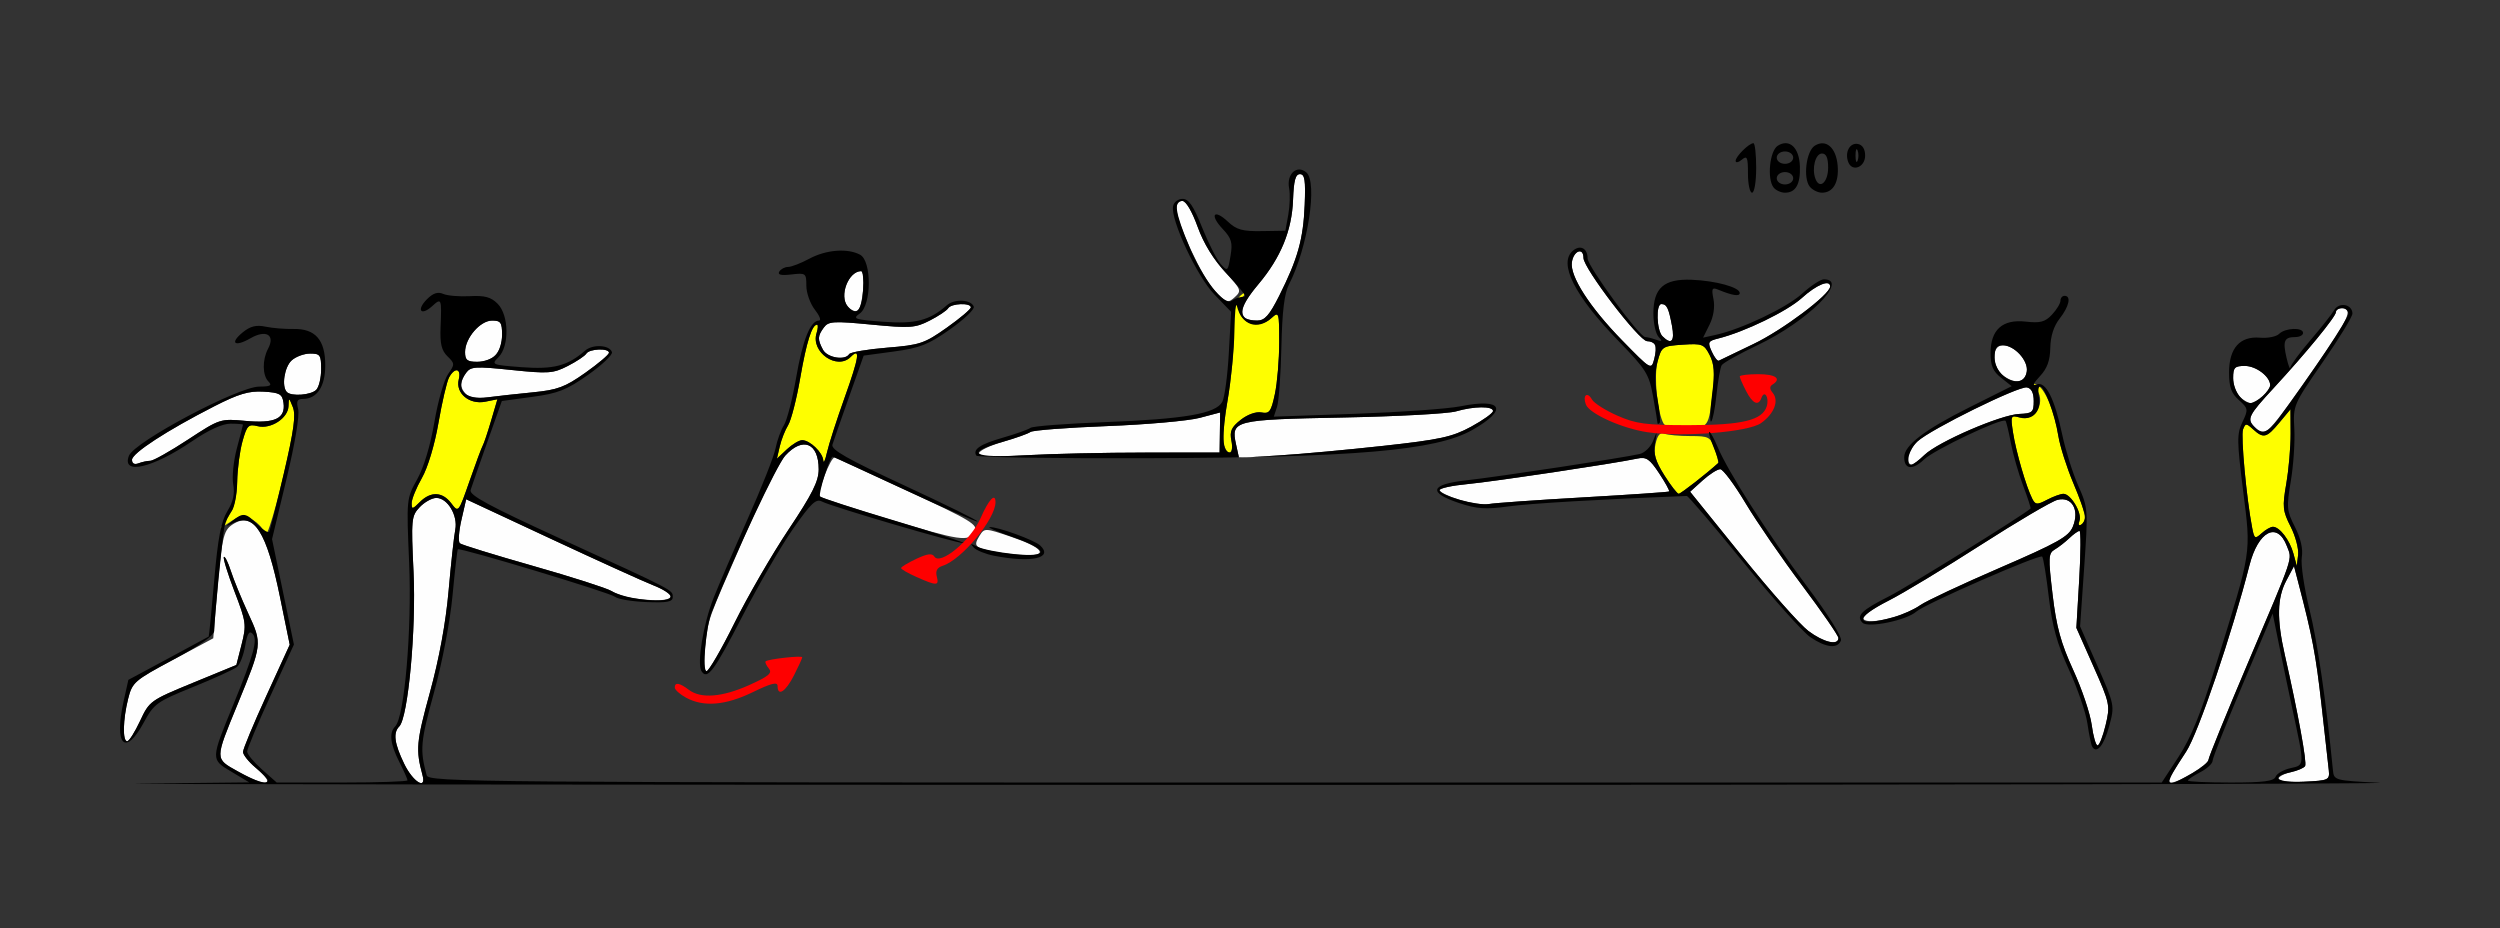 <?xml version="1.0" encoding="UTF-8" standalone="no"?>
<!-- Created with Inkscape (http://www.inkscape.org/) -->

<svg
   xmlns:dc="http://purl.org/dc/elements/1.1/"
   xmlns:cc="http://creativecommons.org/ns#"
   xmlns:rdf="http://www.w3.org/1999/02/22-rdf-syntax-ns#"
   xmlns:svg="http://www.w3.org/2000/svg"
   xmlns="http://www.w3.org/2000/svg"
   xmlns:sodipodi="http://sodipodi.sourceforge.net/DTD/sodipodi-0.dtd"
   xmlns:inkscape="http://www.inkscape.org/namespaces/inkscape"
   id="svg3336"
   version="1.1"
   inkscape:version="0.91 r13725"
   width="568.224"
   height="210.938"
   viewBox="0 0 568.224 210.938"
   sodipodi:docname="fx130401.svg">
  <rect x="0" y="0" width="568.224" height="210.938" fill="#333333" stroke="none"/>
  <defs
     id="defs3340" />
  <sodipodi:namedview
     pagecolor="#ffffff"
     bordercolor="#666666"
     borderopacity="1"
     objecttolerance="10"
     gridtolerance="10"
     guidetolerance="10"
     inkscape:pageopacity="0"
     inkscape:pageshadow="2"
     inkscape:window-width="1484"
     inkscape:window-height="766"
     id="namedview3338"
     showgrid="false"
     inkscape:zoom="2.1998355"
     inkscape:cx="284.11215"
     inkscape:cy="105.46875"
     inkscape:window-x="0"
     inkscape:window-y="0"
     inkscape:window-maximized="0"
     inkscape:current-layer="svg3336" />
  <g
     id="g3346"
     transform="translate(-0.838,-0.265)">
    <path
       style="fill:#fefefe"
       d="m 54.852,175.571 c -5.222,-2.915 -5.221,-2.55 -0.034,-15.193 5.653,-13.781 5.649,-13.741 2.442,-20.691 -1.546,-3.352 -3.328,-7.704 -3.961,-9.672 -0.632,-1.968 -1.341,-3.386 -1.575,-3.151 -0.234,0.235 0.846,3.744 2.4,7.797 2.674,6.974 2.761,7.622 1.632,12.057 l -1.194,4.688 -9.866,4.057 c -9.69,3.985 -9.904,4.139 -12.02,8.672 -1.185,2.538 -2.503,4.615 -2.929,4.615 -1.079,0 -0.967,-4.969 0.217,-9.663 0.945,-3.747 1.421,-4.16 10.169,-8.838 l 9.177,-4.907 0.611,-7.28 c 1.324,-15.784 1.605,-17.163 3.8,-18.605 4.703,-3.091 7.693,1.5 10.76,16.521 l 2.21,10.821 -5.308,11.603 c -2.92,6.381 -5.308,12.127 -5.308,12.767 0,0.641 1.262,2.23 2.804,3.531 5.013,4.231 2.836,4.702 -4.026,0.871 z m 37.857,-1.69 c -2.243,-4.631 -2.563,-7.059 -1.123,-8.504 2.008,-2.015 3.86,-22.024 3.244,-35.064 -0.568,-12.045 -0.501,-12.758 1.388,-14.766 1.092,-1.16 2.8,-2.109 3.796,-2.109 2.551,0 4.942,4.019 4.3,7.228 -0.288,1.439 -0.969,7.679 -1.515,13.866 -0.643,7.297 -2.14,15.436 -4.26,23.162 -3.088,11.254 -3.238,12.954 -1.661,18.791 0.928,3.435 -2.187,1.49 -4.169,-2.603 z m 401.286,3.072 c 0.357,-0.645 2.037,-3.281 3.734,-5.859 2.72,-4.133 10.418,-26.785 14.385,-42.333 1.997,-7.826 6.356,-10.058 8.515,-4.359 1.214,3.203 1.801,1.443 -8.86,26.536 -4.929,11.602 -8.966,21.516 -8.971,22.031 -0.01,1.028 -6.746,5.156 -8.413,5.156 -0.571,0 -0.747,-0.527 -0.39,-1.172 z m 24.696,0.354 c 0,-0.499 1.257,-1.185 2.793,-1.523 1.536,-0.338 3.012,-0.971 3.279,-1.405 0.461,-0.747 -1.576,-11.901 -4.623,-25.316 -1.84,-8.101 -1.736,-12.906 0.363,-16.862 l 1.735,-3.268 0.973,3.737 c 3.229,12.397 3.955,16.211 5.259,27.643 0.794,6.961 1.547,13.711 1.673,15 0.22,2.249 -0.007,2.355 -5.612,2.623 -3.335,0.159 -5.841,-0.11 -5.841,-0.629 z m -42.431,-12.274 c -0.339,-2.56 -2.229,-8.175 -4.201,-12.477 -2.812,-6.134 -3.824,-9.834 -4.689,-17.142 -1.007,-8.506 -0.964,-9.401 0.494,-10.257 0.879,-0.516 2.371,-1.676 3.315,-2.578 0.945,-0.902 1.982,-1.641 2.305,-1.641 0.323,0 0.296,4.957 -0.06,11.016 l -0.648,11.016 3.876,8.739 c 3.754,8.464 3.841,8.884 2.771,13.359 -0.608,2.541 -1.429,4.621 -1.826,4.621 -0.397,0 -0.998,-2.095 -1.337,-4.655 z M 161.149,147.11 c 0.737,-6.539 0.194,-5.021 9.04,-25.235 3.723,-8.508 7.827,-16.629 9.119,-18.047 3.995,-4.384 7.607,-2.907 7.607,3.11 0,2.713 -1.444,5.601 -6.846,13.693 -3.765,5.64 -9.292,15.188 -12.283,21.218 -2.99,6.03 -5.852,10.963 -6.359,10.963 -0.576,0 -0.681,-2.141 -0.279,-5.702 z m 250.706,-3.438 c -1.887,-1.418 -8.706,-9.117 -15.153,-17.109 l -11.722,-14.531 2.852,-2.578 c 1.569,-1.418 3.371,-2.563 4.006,-2.545 0.634,0.018 3.226,3.499 5.758,7.734 2.533,4.236 8.315,12.641 12.85,18.679 4.535,6.038 8.245,11.416 8.245,11.953 0,1.793 -3.369,1.003 -6.836,-1.602 z m 12.444,-3.033 c 0,-0.508 2.628,-2.254 5.841,-3.88 3.213,-1.626 12.612,-7.303 20.887,-12.616 8.275,-5.314 16.126,-9.933 17.447,-10.265 3.296,-0.83 5.074,2.282 3.493,6.112 -0.925,2.239 -3.412,3.638 -16.667,9.371 -8.569,3.706 -16.667,7.507 -17.995,8.446 -4.087,2.889 -13.006,4.831 -13.006,2.832 z M 144.476,136.189 c -1.496,-0.223 -3.599,-0.941 -4.673,-1.596 -1.074,-0.655 -9.103,-3.224 -17.841,-5.71 -8.738,-2.485 -16.213,-4.794 -16.61,-5.129 -0.397,-0.336 -0.236,-2.725 0.359,-5.31 l 1.081,-4.7 19.267,8.992 c 10.597,4.945 21.055,9.694 23.239,10.553 6.911,2.716 4.336,4.265 -4.823,2.901 z m 82.382,-10.526 c -4.423,-0.86 -4.832,-1.291 -3.405,-3.583 1.145,-1.838 1.2,-1.837 7.253,0.211 7.111,2.406 8.609,4.325 3.25,4.163 -1.97,-0.059 -5.164,-0.416 -7.098,-0.792 z m -24.323,-7.502 c -8.115,-2.464 -15.01,-4.737 -15.322,-5.05 -0.752,-0.755 2.494,-9.222 3.397,-8.861 0.386,0.154 7.894,3.614 16.685,7.688 14.322,6.638 15.887,7.588 15.058,9.141 -1.293,2.423 -3.112,2.155 -19.819,-2.918 z m 129.941,-4.317 c -2.442,-0.771 -4.439,-1.75 -4.439,-2.176 0,-0.426 2.839,-1.044 6.308,-1.373 5.966,-0.566 33.426,-4.688 38.634,-5.8 2.048,-0.437 2.81,0.077 4.977,3.361 1.407,2.132 2.421,3.985 2.254,4.118 -0.167,0.132 -8.925,0.733 -19.463,1.335 -10.537,0.602 -20.21,1.283 -21.495,1.515 -1.285,0.231 -4.334,-0.21 -6.776,-0.98 z M 30.841,104.772 c 0,-1.508 7.9,-6.648 18.692,-12.161 5.558,-2.839 7.88,-3.529 11.215,-3.33 3.665,0.218 4.247,0.544 4.528,2.541 0.501,3.563 -1.963,4.735 -8.643,4.109 -5.696,-0.534 -5.824,-0.492 -13.088,4.265 C 39.51,102.838 35.666,105 35.003,105 c -0.663,0 -1.871,0.256 -2.684,0.569 -0.931,0.358 -1.478,0.064 -1.478,-0.797 z m 403.738,-0.546 c 0,-0.941 0.946,-2.585 2.103,-3.652 2.974,-2.745 22.991,-12.613 24.854,-12.254 1.029,0.199 1.548,1.238 1.548,3.099 0,2.55 -0.292,2.811 -3.271,2.929 -4.18,0.165 -18.423,6.316 -21.546,9.305 -2.854,2.731 -3.687,2.861 -3.687,0.573 z m -211.215,-0.931 c 0,-0.58 2.418,-1.75 5.374,-2.6 2.956,-0.85 5.794,-1.861 6.308,-2.246 0.514,-0.385 8.326,-0.986 17.36,-1.335 9.034,-0.349 18.526,-1.19 21.094,-1.869 l 4.668,-1.235 -0.066,4.558 -0.066,4.557 -16.822,0.005 c -9.252,0.003 -21.554,0.278 -27.336,0.613 -7.523,0.435 -10.514,0.308 -10.514,-0.447 z m 58.418,-2.013 c -1.198,-5.471 -0.538,-5.637 24.34,-6.125 12.31,-0.241 23.851,-0.868 25.647,-1.392 4.074,-1.189 8.417,-1.233 8.417,-0.086 0,0.477 -2.238,2.083 -4.974,3.57 -4.287,2.329 -7.03,2.929 -19.85,4.342 -8.182,0.902 -18.934,1.887 -23.894,2.191 l -9.018,0.551 -0.668,-3.051 z m 231.488,-3.969 c -1.804,-1.81 -1.408,-2.624 4.252,-8.746 7.475,-8.084 14.252,-16.351 14.252,-17.385 0,-0.478 0.631,-0.869 1.402,-0.869 2.558,0 1.467,2.489 -5.396,12.307 C 515.726,99.866 515.771,99.821 513.271,97.312 Z m -3.391,-6.911 c -0.808,-0.81 -1.469,-2.709 -1.469,-4.219 0,-2.392 0.342,-2.746 2.659,-2.746 2.569,0 5.752,2.425 5.752,4.382 0,1.224 -3.104,4.056 -4.446,4.056 -0.565,0 -1.689,-0.663 -2.497,-1.473 z M 106.776,89.876 c -1.478,-1.503 -1.478,-2.842 9e-5,-4.87 1.05,-1.441 2.094,-1.506 10.323,-0.651 8.38,0.872 9.461,0.795 12.787,-0.907 1.998,-1.022 3.896,-2.287 4.218,-2.81 0.691,-1.122 5.148,-1.293 5.148,-0.198 0,0.414 -2.418,2.463 -5.374,4.554 -4.602,3.255 -6.313,3.893 -11.916,4.442 -3.598,0.353 -8.224,0.863 -10.28,1.134 -2.377,0.313 -4.164,0.06 -4.907,-0.695 z M 66.044,89.375 c -1.248,-1.252 -0.579,-5.686 1.086,-7.198 0.94,-0.853 2.833,-1.552 4.206,-1.552 2.268,0 2.497,0.327 2.497,3.562 0,1.959 -0.505,4.069 -1.121,4.688 -1.199,1.203 -5.634,1.536 -6.667,0.5 z M 456.308,85.749 C 453.503,83.774 453.335,78.75 456.075,78.75 c 2.608,0 5.781,3.452 5.431,5.907 -0.366,2.568 -2.473,3.011 -5.198,1.092 z m -86.811,-8.156 c -7.341,-7.516 -11.855,-14.54 -11.39,-17.721 0.387,-2.645 2.639,-3.481 2.639,-0.98 0,2.335 12.675,18.92 14.46,18.92 1.897,0 2.377,1.214 1.613,4.08 -0.665,2.493 -0.721,2.461 -7.323,-4.299 z M 106.542,80.283 c 0,-3.166 3.426,-7.158 6.143,-7.158 1.961,0 2.269,0.436 2.269,3.214 0,3.939 -2.046,6.161 -5.674,6.161 -2.255,0 -2.737,-0.391 -2.737,-2.217 z m 283.364,-0.091 c -0.981,-2.159 -0.857,-2.41 1.474,-2.992 6.005,-1.5 15.661,-6.184 19.016,-9.225 3.341,-3.028 6.442,-4.278 6.414,-2.584 -0.031,1.82 -10.871,9.946 -17.43,13.065 -4.029,1.916 -7.568,3.62 -7.865,3.788 -0.297,0.168 -1.022,-0.756 -1.61,-2.052 z M 187.883,79.749 c -1.25,-2.342 -1.219,-3.111 0.201,-5.043 1.047,-1.426 2.166,-1.494 10.815,-0.664 8.823,0.847 9.955,0.769 13.254,-0.919 1.984,-1.015 3.871,-2.274 4.193,-2.797 0.691,-1.122 5.148,-1.293 5.148,-0.198 0,0.414 -2.465,2.497 -5.478,4.628 -5.073,3.589 -6.076,3.924 -13.577,4.534 -4.455,0.363 -8.323,1.022 -8.596,1.466 -0.93,1.51 -4.984,0.825 -5.961,-1.007 z M 378.692,76.688 c -1.322,-1.326 -1.52,-7.312 -0.242,-7.312 1.222,0 1.654,0.885 2.411,4.929 0.668,3.569 -0.122,4.437 -2.169,2.383 z M 283.801,72.5 c -1.324,-1.329 -0.486,-3.421 3.064,-7.644 5.093,-6.059 7.619,-12.222 7.871,-19.205 0.158,-4.358 0.549,-5.807 1.569,-5.807 1.093,0 1.303,1.374 1.072,7.031 -0.317,7.77 -1.575,12.253 -5.796,20.639 -2.229,4.429 -3.28,5.611 -4.991,5.611 -1.192,0 -2.448,-0.281 -2.79,-0.625 z m -90.307,-2.613 c -1.963,-2.373 0.163,-7.943 3.053,-7.998 1.143,-0.022 0.332,8.696 -0.846,9.084 -0.565,0.186 -1.559,-0.303 -2.207,-1.086 z m 83.414,-3.57 c -2.866,-3.024 -8.683,-15.567 -8.683,-18.721 0,-0.912 0.608,-1.658 1.352,-1.658 0.809,0 2.202,2.352 3.47,5.859 1.321,3.653 3.626,7.483 6.121,10.171 3.822,4.118 3.926,4.381 2.31,5.848 -1.586,1.44 -1.874,1.345 -4.569,-1.499 z"
       id="path3356"
       inkscape:connector-curvature="0" />
    <path
       style="fill:#fefe00"
       d="M 522.112,126.094 C 521.283,123.034 518.963,120 517.452,120 c -0.522,0 -1.679,0.662 -2.57,1.471 -1.497,1.359 -1.66,1.27 -2.138,-1.172 -1.283,-6.548 -2.629,-21.012 -2.088,-22.428 0.554,-1.449 0.723,-1.451 2.288,-0.03 2.363,2.145 3.064,1.969 5.957,-1.505 l 2.545,-3.055 0.025,5.548 c 0.014,3.052 -0.43,8.169 -0.986,11.372 -0.915,5.269 -0.82,6.198 0.99,9.757 1.1,2.164 1.866,5.062 1.7,6.441 l -0.3,2.507 -0.762,-2.812 z M 60.748,121.147 c 0,-0.607 -1.051,-1.794 -2.336,-2.639 -2.178,-1.432 -2.509,-1.422 -4.886,0.14 l -2.55,1.676 1.838,-2.74 c 1.228,-1.832 1.869,-4.449 1.932,-7.896 0.052,-2.836 0.6,-6.953 1.217,-9.149 1.011,-3.594 1.353,-3.935 3.428,-3.412 2.994,0.754 6.945,-1.817 7.024,-4.57 0.057,-2.01 0.094,-2 0.987,0.245 0.709,1.782 0.23,5.322 -2.027,15 -2.573,11.031 -4.627,16.955 -4.627,13.345 z m 412.73,-2.511 c 0.655,-1.713 -1.972,-6.138 -3.64,-6.129 -0.631,0.003 -2.302,0.61 -3.714,1.349 -2.297,1.202 -2.653,1.177 -3.38,-0.24 -1.356,-2.643 -3.699,-10.712 -4.366,-15.037 -0.597,-3.867 -0.525,-4.046 1.382,-3.438 3.804,1.211 6.468,-3.941 3.558,-6.882 -0.936,-0.946 -0.858,-1.062 0.395,-0.584 1.85,0.706 4.019,5.815 4.968,11.702 0.374,2.32 1.897,7.111 3.383,10.645 2.905,6.907 3.223,8.609 1.779,9.505 -0.531,0.329 -0.686,-0.049 -0.365,-0.889 z m -370.068,-3.969 c -2.002,-2.663 -4.676,-2.771 -7.149,-0.291 -1.69,1.695 -1.868,1.718 -1.858,0.234 0.006,-0.902 1.05,-3.463 2.319,-5.69 1.361,-2.388 2.914,-7.555 3.785,-12.593 0.813,-4.699 1.887,-9.311 2.387,-10.248 1.294,-2.426 2.85,-2.112 2.21,0.446 -0.777,3.106 2.402,5.765 6.024,5.039 l 2.768,-0.555 -1.439,4.886 c -0.792,2.687 -1.641,5.221 -1.889,5.63 -0.247,0.409 -1.592,4.02 -2.99,8.025 -2.539,7.279 -2.541,7.28 -4.169,5.115 z m 275.718,-6.373 c -2.073,-3.291 -2.51,-4.831 -2.014,-7.096 0.447,-2.042 1.042,-2.735 2.023,-2.357 0.764,0.294 3.417,0.535 5.895,0.535 4.217,0 4.571,0.19 5.535,2.965 0.567,1.63 0.923,3.061 0.792,3.18 -2.842,2.569 -8.512,6.981 -8.971,6.979 -0.337,-9.2e-4 -1.804,-1.893 -3.26,-4.205 z m -191.17,-3.382 c -0.13,-1.808 -3.039,-4.598 -4.794,-4.598 -0.697,0 -2.276,0.949 -3.507,2.109 l -2.239,2.109 0.655,-2.812 c 0.36,-1.547 1.214,-3.715 1.898,-4.817 0.684,-1.103 1.922,-5.926 2.751,-10.718 1.412,-8.165 2.66,-12.121 3.823,-12.121 0.274,0 0.224,0.864 -0.11,1.921 -1.362,4.304 4.667,8.506 7.756,5.407 2.252,-2.259 1.919,0.022 -1.333,9.121 -1.834,5.133 -3.662,10.808 -4.063,12.613 -0.401,1.805 -0.777,2.608 -0.836,1.786 z m 91.034,-3.597 c -0.315,-0.996 0.076,-5.531 0.869,-10.078 0.793,-4.547 1.443,-11.485 1.445,-15.418 0.002,-5.52 0.357,-7.444 1.555,-8.438 1.421,-1.178 1.441,-1.108 0.24,0.826 -2.595,4.18 2.932,7.796 6.696,4.38 1.751,-1.59 1.792,-1.465 1.792,5.504 0,3.922 -0.442,9.198 -0.982,11.725 -0.862,4.032 -1.237,4.546 -3.058,4.196 -1.224,-0.235 -3.159,0.456 -4.714,1.684 -2.135,1.685 -2.537,2.592 -2.105,4.756 0.595,2.984 -0.84,3.697 -1.736,0.863 z m 100.024,-4.679 c -1.462,-2.372 -2.322,-10.873 -1.435,-14.177 0.92,-3.428 1.083,-3.538 5.705,-3.853 4.419,-0.301 4.855,-0.135 6.122,2.322 0.98,1.902 1.194,4.142 0.761,7.969 -0.98,8.654 -0.945,8.604 -6.065,8.604 -2.505,0 -4.795,-0.389 -5.088,-0.865 z"
       id="path3352"
       inkscape:connector-curvature="0" />
    <path
       style="fill:#fe0000"
       d="m 156.776,158.839 c -1.414,-0.769 -2.57,-1.807 -2.57,-2.306 0,-1.265 1.088,-1.086 3.216,0.528 2.714,2.059 7.581,1.67 13.729,-1.098 4.458,-2.007 5.294,-2.72 4.423,-3.773 -0.591,-0.714 -0.909,-1.441 -0.707,-1.615 0.601,-0.519 8.311,-1.37 8.311,-0.917 0,0.229 -0.85,2.088 -1.888,4.13 -1.887,3.711 -3.719,4.887 -3.719,2.387 0,-0.987 -1.437,-0.627 -5.622,1.406 -6.211,3.018 -11.181,3.43 -15.172,1.258 z m 52.341,-27.444 c -1.925,-0.853 -3.488,-1.762 -3.474,-2.019 0.014,-0.258 1.571,-1.197 3.459,-2.086 2.513,-1.184 3.613,-1.326 4.103,-0.531 1.301,2.112 8.296,-3.683 10.487,-8.687 1.872,-4.276 3.411,-5.927 3.411,-3.659 0,3.828 -7.671,13.068 -11.992,14.444 -1.264,0.403 -1.685,1.157 -1.354,2.426 0.565,2.166 0.027,2.179 -4.639,0.112 z M 375.234,98.496 c -5.726,-0.857 -13.143,-4.201 -13.94,-6.286 -0.8,-2.092 0.32,-3.038 1.37,-1.156 0.462,0.829 3.059,2.483 5.771,3.676 4.265,1.876 6.457,2.168 16.256,2.165 12.138,-0.004 16.702,-1.101 17.7,-4.254 0.634,-2.004 -0.51,-3.86 -1.195,-1.938 -0.688,1.932 -1.997,1.338 -3.508,-1.594 -0.784,-1.521 -1.426,-2.998 -1.426,-3.281 0,-0.283 1.893,-0.515 4.206,-0.515 3.982,0 5.386,1.032 3.226,2.372 -0.674,0.418 -0.65,1.006 0.077,1.885 1.471,1.778 0.324,4.737 -2.657,6.856 -2.903,2.063 -17.903,3.263 -25.879,2.07 z"
       id="path3350"
       inkscape:connector-curvature="0" />
    <path
       style="fill:#000000"
       d="m 32.71,178.358 24.766,-0.269 -4.049,-2.425 c -4.718,-2.825 -4.722,-2.665 0.455,-15.286 4.679,-11.406 5.605,-14.829 4.35,-16.088 -0.749,-0.751 -1.203,-0.002 -1.667,2.754 -0.351,2.082 -1.186,4.242 -1.856,4.8 -0.67,0.558 -5.158,2.61 -9.974,4.561 -8.312,3.367 -8.883,3.782 -11.276,8.18 -4.208,7.737 -6.739,4.984 -4.53,-4.925 l 1.086,-4.871 9.056,-4.866 c 4.981,-2.676 9.122,-4.914 9.201,-4.973 0.08,-0.059 0.643,-5.802 1.251,-12.763 0.843,-9.642 1.555,-13.39 2.99,-15.738 1.33,-2.175 1.721,-3.967 1.331,-6.094 -0.304,-1.657 0.068,-5.333 0.826,-8.169 0.758,-2.836 1.384,-5.262 1.39,-5.391 0.006,-0.129 -1.274,-0.234 -2.844,-0.234 -1.813,0 -4.964,1.437 -8.634,3.937 -9.058,6.171 -16.15,7.821 -14.444,3.363 C 31.358,100.683 54.975,88.144 59.766,88.133 62.274,88.127 62.741,87.875 61.869,87 c -1.399,-1.403 -1.446,-4.952 -0.1,-7.475 1.679,-3.148 -0.452,-4.419 -3.992,-2.38 -3.62,2.084 -4.82,1.141 -1.737,-1.365 1.693,-1.376 3.052,-1.712 5.14,-1.27 1.561,0.331 4.406,0.567 6.322,0.525 4.998,-0.11 7.264,2.466 7.264,8.258 0,4.827 -1.873,7.645 -5.081,7.645 -1.309,0 -1.538,0.501 -1.075,2.351 0.349,1.394 -0.741,7.882 -2.676,15.934 l -3.264,13.583 2.486,11.979 2.486,11.979 -5.316,11.62 c -2.924,6.391 -5.316,12.104 -5.316,12.696 0,0.592 1.512,2.419 3.361,4.061 l 3.361,2.985 14.863,0 c 8.175,0 14.863,-0.228 14.863,-0.506 0,-0.278 -0.841,-2.16 -1.869,-4.181 -2.06,-4.05 -2.36,-6.633 -0.937,-8.061 2.115,-2.122 3.825,-22.061 3.182,-37.09 -0.627,-14.64 -0.622,-14.695 1.822,-19.081 1.503,-2.698 3.013,-7.713 3.905,-12.974 0.8,-4.717 2.195,-9.63 3.1,-10.919 1.578,-2.248 1.573,-2.414 -0.121,-4.066 -1.348,-1.314 -1.72,-2.869 -1.57,-6.562 0.27,-6.631 0.217,-6.766 -1.91,-4.835 -2.565,2.328 -3.648,0.899 -1.188,-1.568 1.392,-1.397 2.477,-1.756 3.686,-1.223 0.942,0.416 3.675,0.65 6.073,0.519 3.381,-0.184 4.797,0.201 6.308,1.717 2.59,2.598 2.708,9.631 0.205,12.142 -1.702,1.707 -1.575,1.762 5.302,2.284 7.176,0.544 10.431,-0.306 14.355,-3.753 1.746,-1.533 5.582,-1.326 6.126,0.33 0.195,0.593 -2.246,2.914 -5.424,5.156 -4.898,3.457 -6.83,4.22 -12.691,5.015 l -6.913,0.938 -3.321,9.375 c -1.827,5.156 -3.528,10.044 -3.78,10.862 -0.357,1.159 4.153,3.599 20.405,11.04 26.18,11.986 25.536,11.651 25.536,13.29 0,1.084 -1.25,1.321 -5.98,1.135 -3.289,-0.129 -6.503,-0.67 -7.142,-1.203 -1.12,-0.933 -35.224,-11.236 -35.72,-10.792 -0.134,0.12 -0.675,4.819 -1.202,10.443 -0.561,5.987 -2.311,15.161 -4.224,22.137 -3.085,11.253 -3.235,12.955 -1.658,18.791 0.421,1.556 10.614,1.641 197.399,1.641 l 196.956,0 3.834,-5.859 c 2.796,-4.274 5.109,-9.964 8.545,-21.024 8.156,-26.252 7.944,-24.885 6.125,-39.41 -1.427,-11.392 -1.442,-12.941 -0.158,-15.642 1.36,-2.861 1.323,-3.09 -0.806,-4.992 -1.737,-1.552 -2.231,-2.943 -2.231,-6.283 0,-5.532 2.466,-8.293 7.054,-7.897 1.751,0.151 3.698,-0.241 4.327,-0.871 1.372,-1.377 5.442,-1.533 5.442,-0.209 0,0.516 -0.816,0.938 -1.814,0.938 -2.47,0 -2.84,0.895 -1.945,4.711 0.42,1.792 0.807,2.796 0.86,2.232 0.053,-0.564 2.093,-3.353 4.535,-6.196 2.442,-2.844 4.887,-5.938 5.434,-6.876 1.114,-1.911 4.146,-1.332 4.146,0.791 0,0.706 -3.039,5.676 -6.753,11.045 -6.686,9.665 -6.75,9.816 -6.456,15.146 0.163,2.961 -0.193,8.296 -0.792,11.856 -1.008,5.995 -0.939,6.766 0.936,10.452 1.325,2.604 1.862,4.987 1.556,6.894 -0.257,1.603 0.528,6.93 1.745,11.84 1.808,7.295 3.817,21.071 5.33,36.543 0.226,2.309 0.383,2.351 10.51,2.86 5.654,0.284 -112.103,0.502 -261.682,0.485 -149.579,-0.017 -260.818,-0.152 -247.196,-0.3 z m 28.972,-0.762 c 0,-0.291 -1.262,-1.594 -2.804,-2.896 -1.542,-1.302 -2.804,-2.891 -2.804,-3.531 0,-0.641 2.389,-6.386 5.308,-12.767 l 5.308,-11.603 -2.21,-10.821 c -3.014,-14.758 -5.788,-19.18 -10.577,-16.86 -1.967,0.953 -1.974,0.937 -0.221,-0.472 2.417,-1.942 3.015,-1.856 5.687,0.825 1.252,1.256 2.445,1.994 2.651,1.641 0.206,-0.353 1.71,-6.343 3.341,-13.31 2.267,-9.684 2.748,-13.217 2.038,-15 -0.893,-2.245 -0.93,-2.254 -0.987,-0.245 -0.078,2.753 -4.03,5.324 -7.024,4.57 -2.075,-0.522 -2.417,-0.182 -3.428,3.412 -0.618,2.196 -1.16,6.354 -1.206,9.239 -0.046,2.886 -0.625,5.901 -1.287,6.701 -0.662,0.8 -1.397,2.447 -1.633,3.66 -0.483,2.483 -2.302,21.028 -2.303,23.488 -5.21e-4,1.062 -3.106,3.256 -9.289,6.562 -8.865,4.74 -9.334,5.146 -10.28,8.897 -1.184,4.694 -1.296,9.663 -0.217,9.663 0.426,0 1.744,-2.077 2.929,-4.615 2.116,-4.532 2.33,-4.687 12.02,-8.672 l 9.866,-4.057 1.194,-4.688 c 1.129,-4.435 1.042,-5.084 -1.632,-12.057 -1.554,-4.053 -2.634,-7.562 -2.4,-7.797 0.234,-0.235 0.943,1.183 1.575,3.151 0.632,1.968 2.414,6.321 3.961,9.672 3.206,6.95 3.211,6.909 -2.442,20.691 -5.186,12.643 -5.187,12.278 0.034,15.193 4.309,2.405 6.83,3.153 6.83,2.025 z m 35.197,-1.111 c -1.577,-5.836 -1.427,-7.537 1.661,-18.791 2.12,-7.726 3.617,-15.866 4.26,-23.162 0.545,-6.188 1.227,-12.427 1.515,-13.866 0.642,-3.208 -1.749,-7.228 -4.3,-7.228 -0.996,0 -2.704,0.949 -3.796,2.109 -1.889,2.007 -1.956,2.721 -1.388,14.766 0.615,13.04 -1.236,33.05 -3.244,35.064 -1.441,1.445 -1.12,3.873 1.123,8.504 1.982,4.093 5.098,6.038 4.169,2.603 z m 402.228,-0.469 c 2.025,-1.16 3.687,-2.531 3.692,-3.047 0.005,-0.516 4.042,-10.43 8.971,-22.031 10.661,-25.093 10.074,-23.333 8.86,-26.536 -2.16,-5.698 -6.518,-3.467 -8.515,4.359 -3.967,15.548 -11.665,38.201 -14.385,42.333 -5.354,8.134 -5.199,8.689 1.377,4.922 z m 18.954,0.792 c 0.277,-0.725 1.807,-1.605 3.398,-1.956 3.242,-0.714 3.232,-0.371 0.38,-13.602 -0.723,-3.352 -2.019,-9.57 -2.88,-13.819 l -1.567,-7.725 -6.827,16.161 c -3.755,8.889 -6.827,16.678 -6.827,17.31 0,0.632 -1.262,1.803 -2.804,2.603 -1.542,0.8 -2.804,1.655 -2.804,1.899 0,0.245 4.371,0.445 9.713,0.445 7.482,0 9.829,-0.303 10.217,-1.318 z m 12.084,-1.495 c -0.126,-1.289 -0.879,-8.039 -1.673,-15 -1.304,-11.432 -2.03,-15.246 -5.259,-27.643 l -0.973,-3.737 -1.735,3.268 c -2.099,3.956 -2.203,8.761 -0.363,16.862 3.047,13.415 5.083,24.569 4.623,25.316 -0.267,0.434 -1.743,1.066 -3.279,1.405 -4.949,1.09 -3.034,2.442 3.048,2.152 5.605,-0.268 5.832,-0.374 5.612,-2.623 z M 153.271,135.862 c 0,-0.557 -1.787,-1.715 -3.972,-2.574 -2.185,-0.859 -12.642,-5.607 -23.239,-10.553 l -19.267,-8.992 -1.081,4.7 c -0.595,2.585 -0.756,4.975 -0.359,5.31 0.397,0.336 7.872,2.644 16.61,5.129 8.738,2.485 16.767,5.055 17.841,5.71 3.309,2.017 13.467,2.974 13.467,1.269 z M 521.474,119.958 c -1.81,-3.559 -1.904,-4.489 -0.99,-9.757 0.556,-3.203 1,-8.32 0.986,-11.372 l -0.025,-5.548 -2.545,3.055 c -2.893,3.473 -3.593,3.65 -5.957,1.505 -1.565,-1.421 -1.734,-1.419 -2.288,0.03 -0.542,1.416 0.805,15.88 2.088,22.428 0.478,2.441 0.641,2.531 2.138,1.172 0.891,-0.809 2.048,-1.471 2.57,-1.471 1.511,0 3.831,3.034 4.66,6.094 l 0.762,2.812 0.3,-2.507 c 0.165,-1.379 -0.6,-4.277 -1.7,-6.441 z M 110.569,101.525 c 0.247,-0.409 1.097,-2.943 1.889,-5.63 l 1.439,-4.886 -2.768,0.555 c -3.621,0.726 -6.801,-1.933 -6.024,-5.039 0.64,-2.558 -0.916,-2.872 -2.21,-0.446 -0.5,0.937 -1.574,5.549 -2.387,10.248 -0.871,5.038 -2.425,10.205 -3.785,12.593 -1.269,2.227 -2.313,4.787 -2.319,5.69 -0.01,1.483 0.168,1.461 1.858,-0.234 2.473,-2.481 5.147,-2.372 7.149,0.291 1.628,2.165 1.629,2.163 4.169,-5.115 1.397,-4.005 2.743,-7.616 2.99,-8.025 z M 35.003,105 c 0.663,0 4.507,-2.162 8.541,-4.804 7.264,-4.757 7.392,-4.798 13.088,-4.265 6.68,0.626 9.144,-0.546 8.643,-4.109 -0.281,-1.997 -0.863,-2.323 -4.528,-2.541 -3.335,-0.198 -5.657,0.491 -11.215,3.33 -10.791,5.512 -18.692,10.652 -18.692,12.161 0,0.86 0.547,1.155 1.478,0.797 C 33.132,105.256 34.34,105 35.003,105 Z M 518.728,95.391 c 7.36,-9.936 15.852,-22.68 15.852,-23.787 0,-0.71 -0.631,-1.291 -1.402,-1.291 -0.771,0 -1.402,0.391 -1.402,0.869 0,1.034 -6.777,9.301 -14.252,17.385 -5.661,6.122 -6.057,6.936 -4.252,8.746 1.78,1.786 3.039,1.342 5.457,-1.922 z m -3.614,-5.067 c 0.94,-0.853 1.709,-1.98 1.709,-2.504 0,-1.957 -3.183,-4.382 -5.752,-4.382 -2.317,0 -2.659,0.353 -2.659,2.746 0,2.756 2.045,5.692 3.965,5.692 0.565,0 1.797,-0.698 2.737,-1.552 z M 121.963,89.437 c 5.602,-0.549 7.314,-1.187 11.916,-4.442 2.956,-2.09 5.374,-4.14 5.374,-4.554 0,-1.095 -4.457,-0.924 -5.148,0.198 -0.322,0.523 -2.221,1.787 -4.218,2.81 -3.326,1.702 -4.407,1.779 -12.787,0.907 -8.229,-0.856 -9.272,-0.79 -10.323,0.651 -2.674,3.668 -0.386,6.263 4.906,5.565 2.056,-0.271 6.682,-0.781 10.28,-1.134 z M 72.71,88.875 c 0.617,-0.619 1.121,-2.728 1.121,-4.688 0,-3.236 -0.229,-3.562 -2.497,-3.562 -1.373,0 -3.266,0.698 -4.206,1.552 -1.665,1.512 -2.334,5.946 -1.086,7.198 1.033,1.036 5.467,0.703 6.667,-0.5 z m 40.774,-7.848 c 0.808,-0.81 1.469,-2.92 1.469,-4.688 0,-2.778 -0.308,-3.214 -2.269,-3.214 -2.717,0 -6.143,3.992 -6.143,7.158 0,1.827 0.482,2.217 2.737,2.217 1.505,0 3.398,-0.663 4.206,-1.473 z m 362.888,88.945 c -0.239,-0.414 -0.727,-2.778 -1.085,-5.253 -0.358,-2.475 -2.247,-7.983 -4.199,-12.24 -2.709,-5.91 -3.792,-9.808 -4.579,-16.486 -0.567,-4.81 -1.244,-8.959 -1.504,-9.22 -0.61,-0.611 -26.694,10.789 -28.602,12.501 -2.197,1.97 -10.982,3.792 -12.233,2.537 -1.552,-1.557 -0.272,-2.832 6.036,-6.016 4.222,-2.131 30.224,-18.256 32.153,-19.94 0.116,-0.102 -0.643,-2.441 -1.688,-5.198 -1.044,-2.757 -2.299,-7.13 -2.788,-9.716 -0.489,-2.587 -1.036,-4.85 -1.216,-5.031 -0.749,-0.752 -16.215,6.587 -18.509,8.784 -2.61,2.498 -4.515,2.283 -4.515,-0.51 0,-2.705 4.583,-6.212 14.79,-11.318 l 9.65,-4.827 -2.407,-1.899 c -1.856,-1.465 -2.407,-2.742 -2.407,-5.581 0,-5.358 2.709,-7.792 8.003,-7.194 3.312,0.375 4.395,0.086 5.966,-1.591 1.055,-1.127 1.919,-2.549 1.919,-3.16 0,-0.611 0.421,-1.111 0.935,-1.111 1.568,0 1.047,2.417 -1.117,5.175 -1.343,1.713 -2.077,4.004 -2.126,6.639 -0.054,2.91 -0.709,4.7 -2.366,6.469 -1.529,1.633 -1.775,2.248 -0.74,1.849 2.06,-0.793 4.09,3.202 5.83,11.472 0.737,3.501 2.367,8.691 3.624,11.534 2.245,5.081 2.269,5.399 1.354,18.579 l -0.931,13.41 3.942,8.981 c 3.913,8.914 3.933,9.016 2.676,13.69 -1.182,4.393 -2.858,6.42 -3.865,4.673 z m 3.05,-4.904 c 1.07,-4.475 0.983,-4.895 -2.771,-13.359 l -3.876,-8.739 0.648,-11.016 c 0.356,-6.059 0.383,-11.016 0.06,-11.016 -0.323,0 -1.36,0.738 -2.305,1.641 -0.945,0.902 -2.437,2.062 -3.315,2.578 -1.458,0.856 -1.501,1.751 -0.494,10.257 0.865,7.308 1.878,11.008 4.689,17.142 1.972,4.302 3.863,9.917 4.201,12.477 0.339,2.56 0.94,4.655 1.337,4.655 0.397,0 1.218,-2.079 1.826,-4.621 z M 431.23,140.533 c 2.013,-0.561 4.747,-1.787 6.075,-2.726 1.328,-0.939 9.426,-4.739 17.995,-8.446 13.255,-5.733 15.742,-7.132 16.667,-9.371 1.582,-3.83 -0.197,-6.942 -3.493,-6.112 -1.32,0.332 -9.171,4.952 -17.447,10.265 -8.275,5.314 -17.675,10.991 -20.887,12.616 -8.198,4.148 -7.606,6.196 1.09,3.774 z m 43.536,-22.834 c 0,-0.689 -1.216,-4.145 -2.703,-7.679 -1.486,-3.534 -3.009,-8.325 -3.383,-10.645 -0.789,-4.892 -3.144,-11.25 -4.167,-11.25 -0.387,0 -0.502,1.057 -0.256,2.349 0.612,3.212 -1.376,5.421 -4.231,4.702 -2.193,-0.552 -2.242,-0.448 -1.641,3.455 0.66,4.279 3.008,12.352 4.357,14.983 0.727,1.417 1.083,1.442 3.38,0.24 1.412,-0.739 3.084,-1.346 3.714,-1.349 1.667,-0.008 4.295,4.417 3.64,6.129 -0.321,0.84 -0.166,1.218 0.365,0.889 0.508,-0.315 0.924,-1.137 0.924,-1.826 z m -36.5,-14.047 c 3.124,-2.989 17.366,-9.14 21.546,-9.305 2.979,-0.118 3.271,-0.379 3.271,-2.929 0,-1.861 -0.519,-2.9 -1.548,-3.099 -1.863,-0.36 -21.879,9.509 -24.854,12.254 -1.958,1.806 -2.921,5.364 -1.453,5.364 0.357,0 1.724,-1.028 3.037,-2.285 z M 461.506,84.657 C 461.856,82.202 458.682,78.75 456.075,78.75 c -1.446,0 -1.869,0.625 -1.869,2.759 0,4.829 6.652,7.697 7.3,3.148 z m -301.239,68.134 c -1.058,-1.717 0.447,-10.792 2.753,-16.611 1.177,-2.969 4.683,-11.094 7.79,-18.055 3.107,-6.961 5.941,-14.133 6.297,-15.938 0.356,-1.805 1.215,-4.183 1.91,-5.286 0.695,-1.103 1.942,-5.954 2.771,-10.781 1.474,-8.579 3.247,-12.995 5.217,-12.995 0.539,0 0.109,-1.112 -0.956,-2.47 -1.065,-1.359 -1.937,-3.805 -1.937,-5.437 0,-2.86 -0.123,-2.952 -3.399,-2.569 -2.358,0.276 -3.2,0.075 -2.749,-0.657 0.357,-0.58 1.258,-1.055 2,-1.055 0.743,0 2.919,-0.844 4.838,-1.875 3.806,-2.046 8.681,-2.429 11.52,-0.905 2.688,1.443 2.631,11.47 -0.075,13.371 -1.71,1.202 -1.223,1.373 5.302,1.868 7.325,0.556 10.548,-0.276 14.494,-3.742 1.746,-1.533 5.582,-1.326 6.126,0.33 0.195,0.593 -2.246,2.914 -5.424,5.156 -4.898,3.457 -6.83,4.22 -12.691,5.015 l -6.913,0.938 -3.321,9.375 c -1.827,5.156 -3.528,10.044 -3.78,10.863 -0.355,1.151 3.363,3.258 16.422,9.308 9.284,4.301 16.731,7.971 16.548,8.154 -0.183,0.183 -7.614,-3.056 -16.514,-7.199 -8.9,-4.143 -16.281,-7.532 -16.401,-7.532 -0.646,0 -3.358,8.57 -2.867,9.062 0.319,0.32 8.055,2.818 17.191,5.551 9.136,2.733 16.045,4.992 15.354,5.022 -1.56,0.066 -29.921,-8.27 -32.132,-9.444 -1.328,-0.705 -2.482,0.388 -6.542,6.199 -2.711,3.88 -7.901,12.829 -11.534,19.885 -6.467,12.563 -7.981,14.591 -9.297,12.455 z m 7.52,-10.942 c 2.99,-6.03 8.518,-15.578 12.283,-21.218 5.402,-8.092 6.846,-10.98 6.846,-13.693 0,-6.017 -3.612,-7.493 -7.607,-3.11 -1.847,2.026 -11.543,22.664 -16.702,35.548 -1.327,3.315 -2.215,13.437 -1.178,13.437 0.507,0 3.369,-4.934 6.359,-10.963 z m 25.07,-51.337 c 3.251,-9.099 3.584,-11.38 1.333,-9.121 -3.089,3.099 -9.118,-1.104 -7.756,-5.407 0.334,-1.056 0.384,-1.921 0.11,-1.921 -1.163,0 -2.411,3.957 -3.823,12.121 -0.829,4.792 -2.067,9.615 -2.751,10.718 -0.684,1.103 -1.538,3.27 -1.898,4.817 l -0.655,2.812 2.239,-2.109 c 1.232,-1.16 2.81,-2.109 3.507,-2.109 1.755,0 4.664,2.79 4.794,4.598 0.059,0.822 0.435,0.019 0.836,-1.786 0.401,-1.805 2.229,-7.481 4.063,-12.613 z m 0.987,-9.756 c 0.273,-0.444 4.142,-1.103 8.596,-1.466 7.501,-0.61 8.504,-0.946 13.577,-4.534 3.013,-2.131 5.478,-4.214 5.478,-4.628 0,-1.095 -4.457,-0.924 -5.148,0.198 -0.322,0.523 -2.209,1.782 -4.193,2.797 -3.299,1.688 -4.431,1.767 -13.254,0.919 -8.649,-0.831 -9.768,-0.762 -10.815,0.664 -1.42,1.932 -1.45,2.701 -0.201,5.043 0.978,1.832 5.031,2.517 5.961,1.007 z m 3.169,-14.501 c 0.157,-2.409 -0.054,-4.373 -0.467,-4.365 -2.89,0.055 -5.016,5.625 -3.053,7.998 1.936,2.34 3.218,1.018 3.52,-3.632 z m 215.288,78.823 c -1.701,-1.16 -8.584,-8.859 -15.296,-17.109 -6.712,-8.25 -12.464,-14.99 -12.782,-14.978 -19.042,0.723 -35.64,1.696 -40.523,2.374 -5.172,0.719 -7.179,0.583 -11.215,-0.76 -7.181,-2.39 -6.591,-4.264 1.626,-5.167 7.145,-0.785 36.134,-5.19 39.438,-5.992 1.13,-0.274 2.492,-1.619 3.026,-2.988 0.924,-2.365 0.945,-2.337 0.438,0.572 -0.41,2.351 0.08,4.035 2.114,7.264 1.456,2.312 2.923,4.204 3.26,4.205 0.462,9.4e-4 6.479,-4.687 9.022,-7.03 0.159,-0.146 -0.346,-1.788 -1.121,-3.648 -0.775,-1.86 -1.199,-3.383 -0.942,-3.383 0.257,0 1.1,1.519 1.873,3.375 2.374,5.7 11.515,19.972 20.246,31.61 4.864,6.484 8.098,11.636 7.797,12.422 -0.744,1.946 -3.419,1.651 -6.963,-0.766 z m 6.39,0.196 c 0,-0.537 -3.71,-5.916 -8.245,-11.953 -4.535,-6.038 -10.318,-14.443 -12.85,-18.679 -2.533,-4.236 -5.124,-7.716 -5.758,-7.734 -0.634,-0.018 -2.437,1.127 -4.006,2.545 l -2.852,2.578 11.722,14.531 c 6.447,7.992 13.266,15.691 15.153,17.109 3.468,2.606 6.836,3.395 6.836,1.602 z m -57.944,-31.964 c 10.537,-0.602 19.296,-1.202 19.463,-1.335 0.167,-0.132 -0.847,-1.985 -2.254,-4.118 -2.166,-3.284 -2.928,-3.798 -4.977,-3.361 -5.207,1.112 -32.668,5.234 -38.634,5.8 -3.47,0.329 -6.308,0.947 -6.308,1.373 0,1.205 8.604,3.626 11.215,3.156 1.285,-0.231 10.958,-0.913 21.495,-1.515 z m -133.926,13.285 c -1.954,-0.379 -4.057,-1.226 -4.673,-1.882 -0.901,-0.958 -0.735,-0.993 0.846,-0.18 1.082,0.557 4.818,1.305 8.303,1.663 8.245,0.847 8.007,-0.984 -0.514,-3.953 -3.309,-1.153 -5.566,-2.13 -5.015,-2.17 1.746,-0.128 10.16,2.93 11.492,4.175 3.068,2.871 -1.94,3.996 -10.438,2.346 z m -4.069,-22.766 c -0.879,-1.428 0.839,-2.592 6.033,-4.085 2.929,-0.842 5.747,-1.846 6.261,-2.229 0.514,-0.384 8.084,-0.969 16.822,-1.301 18.203,-0.692 25.347,-1.922 26.783,-4.615 0.537,-1.006 1.206,-6.022 1.488,-11.146 l 0.512,-9.316 -3.787,-3.928 c -3.966,-4.113 -9.996,-16.983 -9.404,-20.069 0.178,-0.929 1.139,-1.671 2.161,-1.671 1.404,0 2.46,1.547 4.453,6.519 1.437,3.585 3.337,7.322 4.222,8.304 1.556,1.727 1.629,1.667 2.221,-1.831 0.521,-3.074 0.251,-4.001 -1.801,-6.184 -3.031,-3.225 -1.974,-4.631 1.219,-1.622 1.947,1.835 3.295,2.209 7.707,2.137 l 5.347,-0.087 0.657,-3.617 c 0.361,-1.99 0.448,-4.71 0.192,-6.046 -0.616,-3.219 1.743,-5.397 3.901,-3.601 2.653,2.209 0.348,17.173 -3.923,25.457 -1.061,2.058 -1.552,6.098 -1.73,14.224 -0.136,6.242 -0.58,12.361 -0.986,13.597 l -0.738,2.247 18.603,-0.654 c 10.232,-0.36 20.955,-1.126 23.829,-1.701 9.614,-1.926 10.909,0.739 2.631,5.413 -8.241,4.653 -26.59,6.235 -74.068,6.388 -20.995,0.067 -38.368,-0.194 -38.607,-0.581 z m 38.462,-0.7 16.822,-0.005 0.066,-4.557 0.066,-4.558 -4.668,1.235 c -2.567,0.679 -12.059,1.521 -21.094,1.869 -9.034,0.349 -16.846,0.95 -17.36,1.335 -0.514,0.385 -3.353,1.396 -6.308,2.246 -8.858,2.548 -6.847,3.74 5.14,3.047 5.783,-0.334 18.084,-0.61 27.336,-0.613 z m 54.147,-1.537 c 12.82,-1.413 15.563,-2.013 19.85,-4.342 2.736,-1.486 4.974,-3.093 4.974,-3.57 0,-1.148 -4.343,-1.103 -8.417,0.086 -1.796,0.524 -13.337,1.15 -25.647,1.392 -24.878,0.488 -25.538,0.654 -24.34,6.125 l 0.668,3.051 9.018,-0.551 c 4.96,-0.303 15.712,-1.289 23.894,-2.191 z m -34.634,-1.14 c -0.431,-2.164 -0.03,-3.071 2.105,-4.756 1.556,-1.227 3.49,-1.919 4.714,-1.684 1.822,0.349 2.196,-0.165 3.058,-4.196 0.54,-2.527 0.982,-7.803 0.982,-11.725 0,-6.848 -0.068,-7.069 -1.709,-5.579 -3.2,2.905 -6.83,1.679 -7.895,-2.667 -0.253,-1.031 -0.51,1.5 -0.571,5.625 -0.061,4.125 -0.76,11.22 -1.553,15.767 -1.394,7.993 -1.213,11.889 0.553,11.889 0.467,0 0.608,-1.203 0.315,-2.674 z m 10.853,-32.937 c 4.22,-8.387 5.479,-12.869 5.796,-20.639 0.23,-5.657 0.021,-7.031 -1.072,-7.031 -1.02,0 -1.411,1.449 -1.569,5.807 -0.253,6.984 -2.778,13.146 -7.871,19.205 -4.817,5.73 -4.901,8.269 -0.274,8.269 1.711,0 2.762,-1.182 4.991,-5.611 z m -9.105,0.352 c 0.386,-0.072 0.972,-0.184 1.304,-0.249 0.332,-0.064 -1.473,-2.332 -4.011,-5.039 -3.122,-3.33 -5.298,-6.817 -6.728,-10.781 -1.266,-3.509 -2.656,-5.859 -3.466,-5.859 -2.04,0 -1.65,2.597 1.552,10.33 3.015,7.284 7.859,13.513 9.628,12.382 0.561,-0.359 1.336,-0.711 1.721,-0.784 z m 95.093,28.556 c 0,-0.249 -0.451,-2.956 -1.001,-6.016 -0.923,-5.127 -1.536,-6.114 -7.83,-12.594 -10.063,-10.361 -13.783,-17.748 -10.368,-20.591 1.671,-1.391 3.312,-0.51 3.312,1.779 0,1.79 11.792,17.875 13.104,17.875 0.419,0 1.532,0.273 2.474,0.607 1.401,0.496 1.5,0.377 0.544,-0.656 -0.643,-0.695 -1.168,-3.077 -1.168,-5.294 0,-5.821 2.382,-7.927 8.689,-7.681 5.473,0.213 10.937,1.717 10.937,3.01 0,0.841 -1.646,0.586 -4.903,-0.759 -1.403,-0.579 -1.552,-0.275 -1.065,2.168 0.351,1.759 0.008,3.965 -0.899,5.79 l -1.466,2.948 2.875,-0.633 c 5.889,-1.298 16.083,-6.155 19.593,-9.336 1.995,-1.808 4.232,-3.287 4.972,-3.287 5.933,0 -3.664,9.55 -15.02,14.948 -4.178,1.986 -7.861,4.04 -8.184,4.564 -0.323,0.524 -0.856,3.533 -1.185,6.687 -0.329,3.154 -0.877,5.907 -1.22,6.12 -0.342,0.212 -0.25,-2.505 0.204,-6.038 0.652,-5.065 0.536,-6.987 -0.547,-9.087 -1.277,-2.477 -1.705,-2.641 -6.131,-2.339 -4.622,0.315 -4.785,0.425 -5.705,3.853 -0.637,2.374 -0.64,5.155 -0.007,8.5 0.517,2.734 0.727,5.184 0.468,5.444 -0.259,0.26 -0.472,0.269 -0.472,0.02 z M 377.008,78.596 c -0.265,-0.431 -1.075,-0.783 -1.8,-0.783 -1.785,0 -14.46,-16.585 -14.46,-18.92 0,-2.501 -2.252,-1.665 -2.639,0.98 -0.466,3.181 4.048,10.204 11.39,17.721 6.602,6.76 6.658,6.793 7.323,4.299 0.368,-1.382 0.453,-2.865 0.187,-3.296 z m 22.373,-0.14 c 6.558,-3.119 17.399,-11.245 17.43,-13.065 0.028,-1.693 -3.073,-0.444 -6.414,2.584 -3.356,3.041 -13.011,7.725 -19.016,9.225 -2.331,0.582 -2.455,0.833 -1.474,2.992 0.589,1.296 1.313,2.219 1.61,2.052 0.297,-0.168 3.836,-1.872 7.865,-3.788 z M 380.86,74.304 C 380.104,70.26 379.671,69.375 378.45,69.375 c -1.278,0 -1.079,5.987 0.242,7.312 2.047,2.053 2.836,1.186 2.169,-2.383 z m 17.271,-34.575 c 0,-3.746 -0.19,-4.175 -1.402,-3.166 -0.771,0.642 -1.402,0.759 -1.402,0.26 0,-0.995 3.042,-4.01 4.046,-4.01 0.345,0 0.627,2.531 0.627,5.625 0,3.125 -0.415,5.625 -0.935,5.625 -0.514,0 -0.935,-1.95 -0.935,-4.334 z m 5.833,3.162 c -1.539,-1.922 -0.902,-8.337 0.943,-9.503 2.65,-1.676 4.885,0.406 5.029,4.683 0.137,4.077 -0.948,5.992 -3.394,5.992 -0.902,0 -2.062,-0.527 -2.578,-1.172 z m 4.447,-2.109 c 0,-0.781 -0.831,-1.406 -1.869,-1.406 -1.038,0 -1.869,0.625 -1.869,1.406 0,0.781 0.831,1.406 1.869,1.406 1.038,0 1.869,-0.625 1.869,-1.406 z m 0,-4.688 c 0,-0.781 -0.831,-1.406 -1.869,-1.406 -1.038,0 -1.869,0.625 -1.869,1.406 0,0.781 0.831,1.406 1.869,1.406 1.038,0 1.869,-0.625 1.869,-1.406 z m 3.792,6.628 c -1.591,-1.923 -0.853,-8.105 1.114,-9.341 2.538,-1.595 4.855,0.416 5.2,4.514 0.323,3.829 -1.029,6.168 -3.565,6.168 -0.902,0 -2.139,-0.603 -2.75,-1.341 z m 4.151,-4.362 c 0,-2.222 -0.429,-3.203 -1.402,-3.203 -1.496,0 -2.372,3.426 -1.475,5.771 0.948,2.478 2.877,0.756 2.877,-2.568 z m 4.57,-1.259 c -0.85,-2.223 0.353,-4.468 2.203,-4.11 1.035,0.2 1.638,1.171 1.638,2.635 0,2.672 -2.95,3.806 -3.841,1.476 z m 2.124,-2.647 c -0.259,-0.645 -0.471,-0.117 -0.471,1.172 0,1.289 0.212,1.816 0.471,1.172 0.259,-0.645 0.259,-1.699 0,-2.344 z"
       id="path3348"
       inkscape:connector-curvature="0" />
  </g>
</svg>
